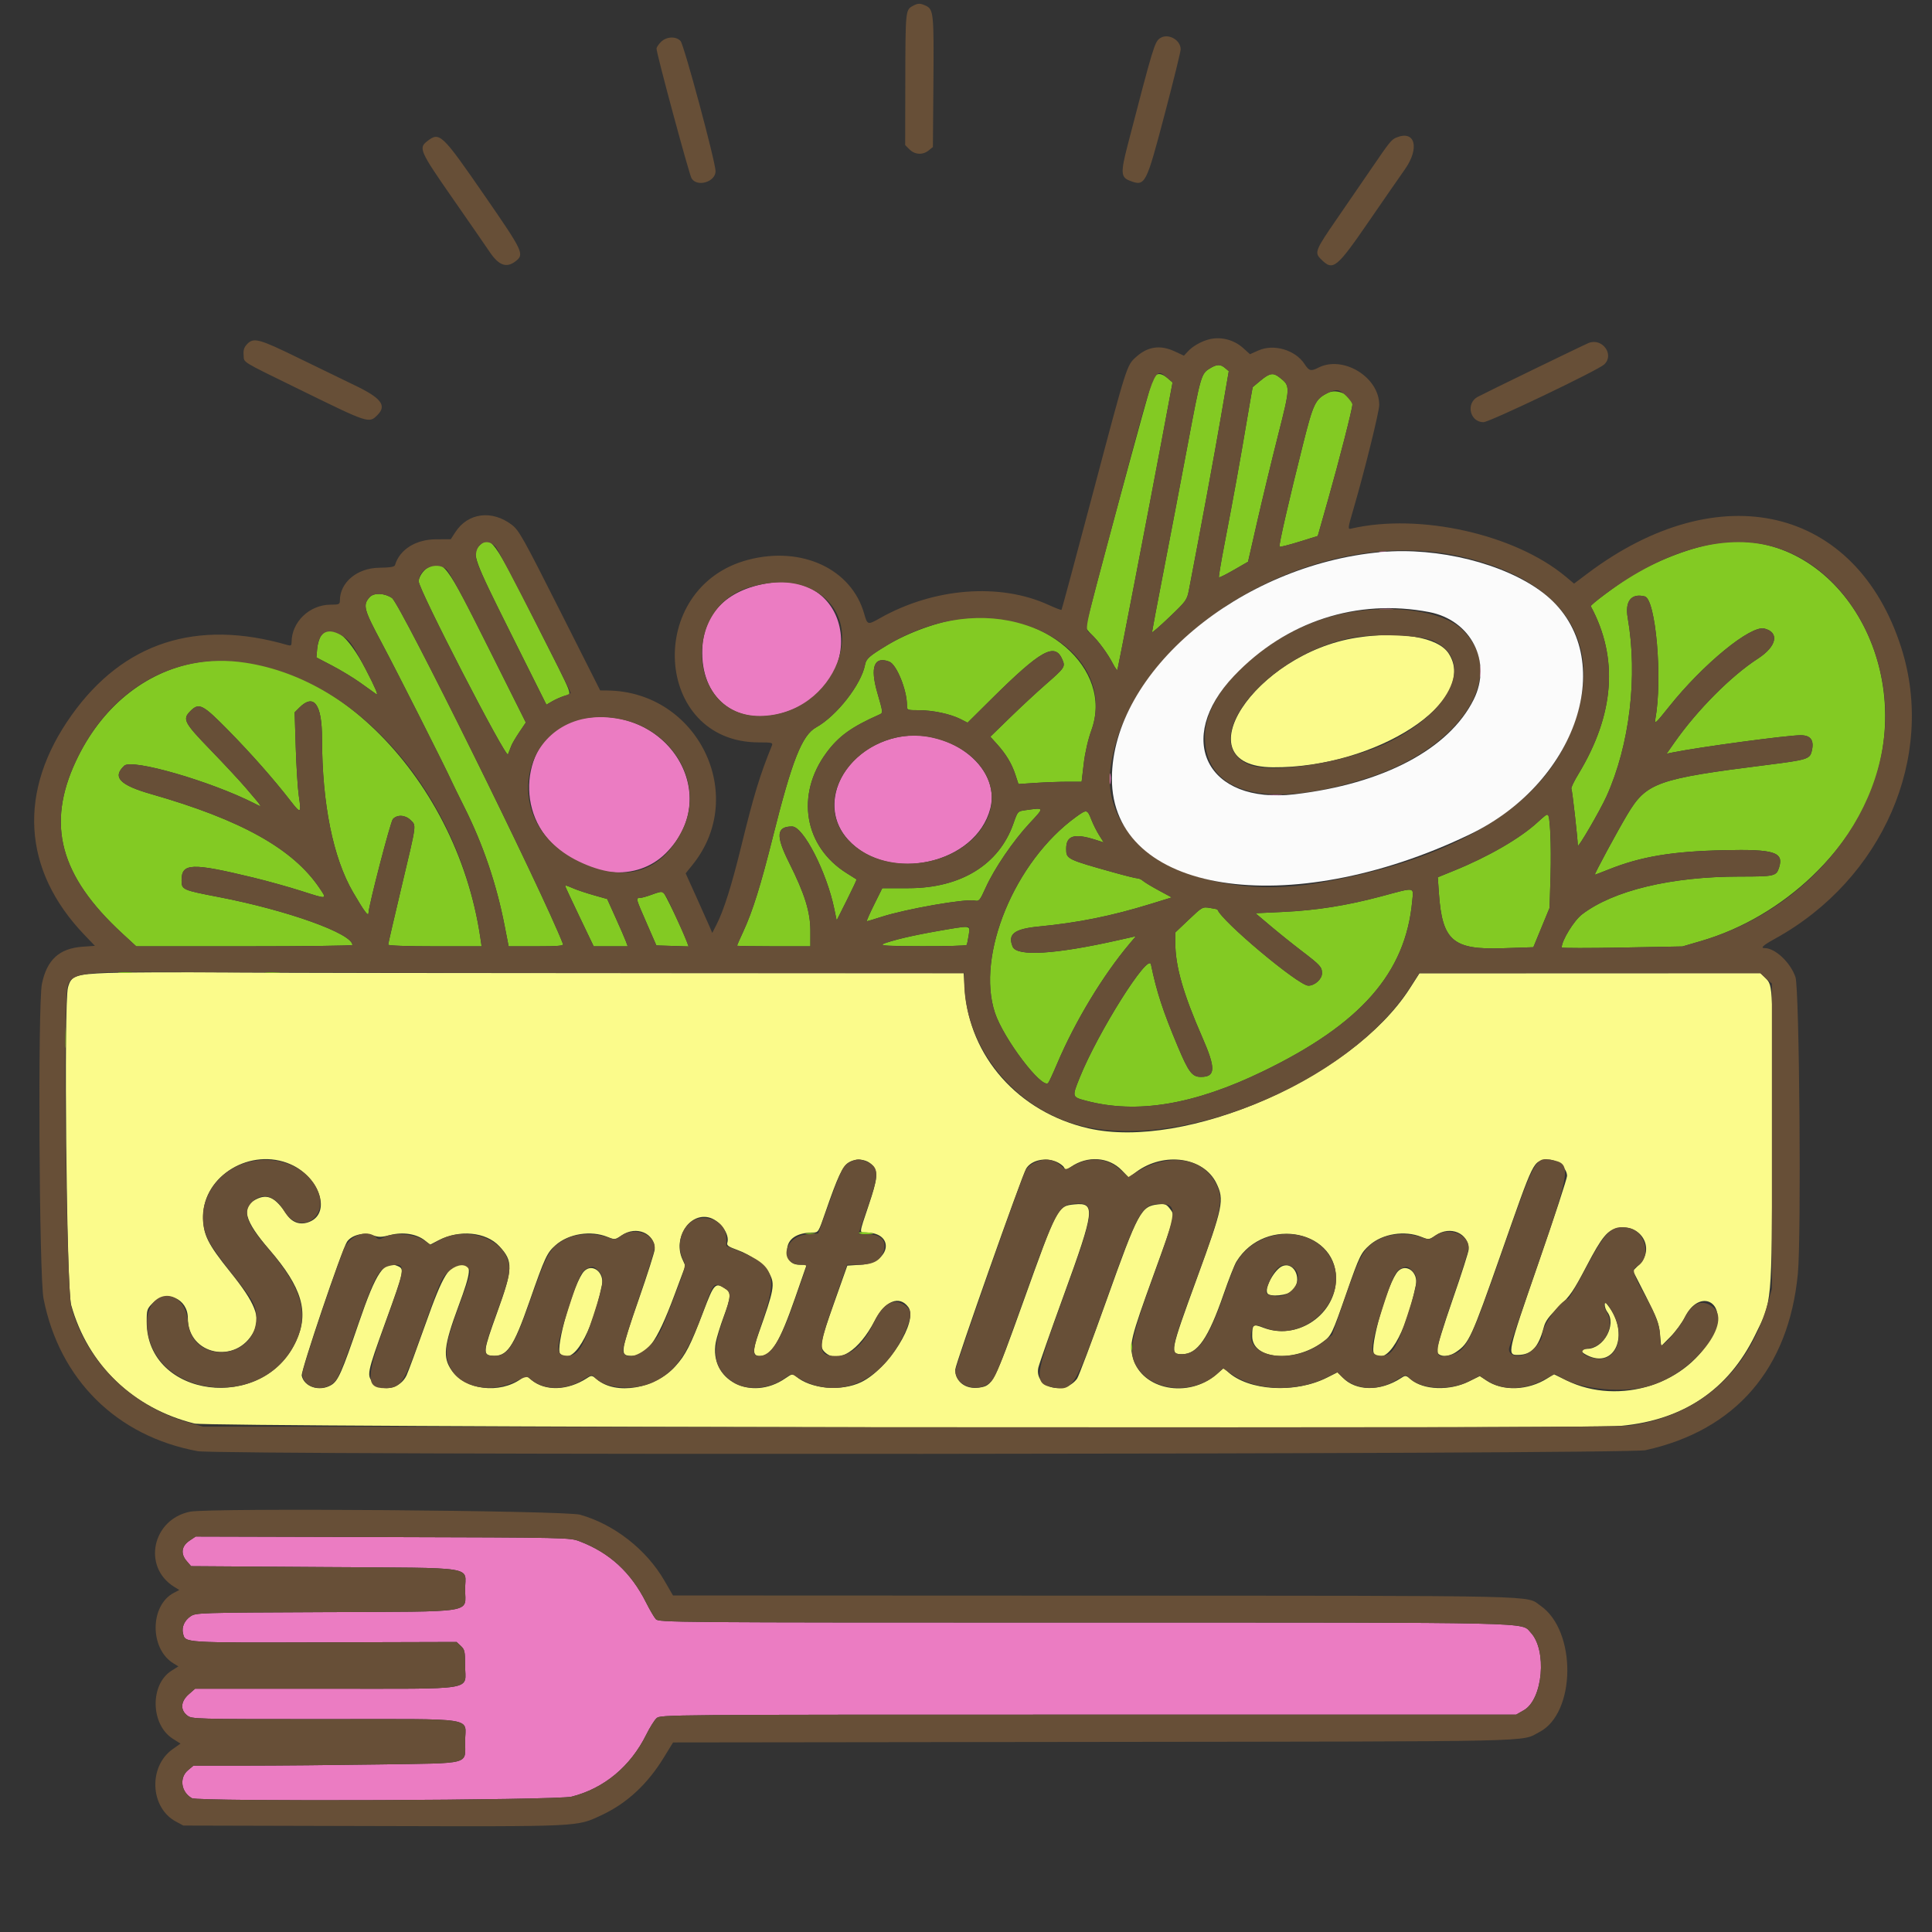 <svg id="svg" version="1.1" xmlns="http://www.w3.org/2000/svg" xmlns:xlink="http://www.w3.org/1999/xlink" width="400" height="400" viewBox="0, 0, 400,400"><rect x="0" y="0" width="400" height="400" fill="#333333" stroke="none"/><g id="svgg"><path id="path0" d="M280.911 132.018 C 259.662 135.320,244.510 158.705,263.519 158.860 C 284.883 159.034,306.396 145.064,299.894 135.239 C 297.705 131.931,289.944 130.614,280.911 132.018 M22.389 201.434 C 15.543 201.702,14.734 201.996,14.073 204.450 C 13.185 207.746,13.781 266.762,14.736 270.185 C 18.193 282.570,27.568 291.581,40.276 294.732 C 43.342 295.493,328.024 295.940,335.741 295.196 C 348.611 293.957,357.837 287.701,363.345 276.481 C 366.944 269.151,366.798 270.765,366.949 236.667 C 367.094 204.052,367.095 204.075,365.552 202.532 L 364.501 201.481 329.195 201.494 L 293.889 201.507 291.865 204.666 C 280.013 223.167,245.385 238.226,225.328 233.602 C 210.850 230.264,200.639 218.751,199.731 204.743 L 199.520 201.481 133.339 201.481 C 96.940 201.481,58.423 201.418,47.746 201.341 C 37.069 201.264,25.658 201.306,22.389 201.434 M60.185 241.069 C 66.171 243.717,68.605 251.086,64.109 252.949 C 62.225 253.729,60.499 253.172,59.334 251.407 C 57.005 247.881,55.365 247.091,52.956 248.337 C 49.852 249.942,50.620 252.763,55.788 258.747 C 62.547 266.575,64.049 271.685,61.332 277.618 C 54.482 292.580,30.370 289.492,30.370 273.653 C 30.370 271.172,30.435 270.972,31.630 269.778 C 34.453 266.955,38.889 268.864,38.889 272.902 C 38.889 280.572,48.979 282.619,52.547 275.672 C 54.035 272.777,52.853 269.789,47.671 263.343 C 42.959 257.481,42.031 255.583,42.054 251.852 C 42.105 243.343,52.009 237.453,60.185 241.069 M180.648 241.294 C 181.839 242.680,181.709 243.981,179.815 249.630 C 177.835 255.531,177.869 255.185,179.271 255.185 C 185.392 255.185,184.415 261.444,178.231 261.852 L 175.425 262.037 172.734 269.630 C 169.778 277.970,169.611 278.868,170.811 279.986 C 173.474 282.467,177.849 279.687,181.077 273.464 C 183.227 269.320,186.201 268.110,188.056 270.625 C 190.163 273.482,183.944 283.407,178.333 286.140 C 174.185 288.161,167.769 287.578,164.727 284.903 C 164.143 284.390,163.947 284.432,162.616 285.354 C 155.511 290.278,146.732 285.741,148.196 277.901 C 148.378 276.928,149.108 274.561,149.819 272.640 C 151.339 268.531,151.409 267.620,150.265 266.870 C 148.071 265.433,147.874 265.634,145.578 271.667 C 142.923 278.639,141.979 280.478,139.823 282.876 C 135.632 287.537,127.534 288.907,123.624 285.617 C 122.552 284.715,122.491 284.706,121.538 285.327 C 117.529 287.937,112.848 288.080,109.996 285.680 L 108.899 284.757 107.868 285.491 C 103.442 288.643,96.362 287.791,93.536 283.766 C 91.614 281.028,91.854 278.718,94.924 270.424 C 97.569 263.278,97.701 261.852,95.714 261.852 C 92.964 261.852,91.765 263.782,88.094 274.127 C 86.260 279.292,84.494 284.080,84.169 284.766 C 82.889 287.466,79.336 288.282,77.379 286.325 C 75.849 284.795,75.900 284.529,79.815 273.704 C 83.705 262.948,83.745 262.764,82.371 262.138 C 79.562 260.858,77.922 263.247,74.263 273.949 C 70.757 284.203,69.994 285.922,68.569 286.763 C 66.172 288.179,62.967 287.155,62.469 284.815 C 62.262 283.841,70.785 258.650,71.852 257.083 C 72.780 255.719,75.239 255.080,77.096 255.720 C 78.443 256.184,78.910 256.181,80.811 255.694 C 83.448 255.018,86.255 255.460,87.959 256.819 L 89.059 257.696 90.738 256.818 C 95.124 254.525,100.623 255.049,103.384 258.022 C 106.269 261.130,106.220 262.616,102.941 271.702 C 100.037 279.746,99.939 280.496,101.769 280.672 C 104.940 280.978,106.257 279.096,109.626 269.444 C 112.845 260.221,113.238 259.374,115.044 257.789 C 117.752 255.411,122.310 254.692,125.786 256.093 C 127.289 256.700,127.333 256.695,128.708 255.762 C 131.736 253.707,135.556 255.303,135.556 258.624 C 135.556 259.109,134.053 263.826,132.216 269.105 C 128.624 279.427,128.434 280.482,130.132 280.677 C 133.714 281.086,135.858 278.252,139.650 268.093 L 141.897 262.074 141.272 260.686 C 139.342 256.408,142.629 251.150,146.677 252.039 C 148.971 252.543,151.161 255.499,150.585 257.313 C 150.416 257.847,150.815 258.129,152.688 258.803 C 155.492 259.811,158.388 261.950,159.315 263.698 C 160.482 265.897,160.281 267.002,157.064 276.056 C 155.776 279.683,155.830 280.741,157.305 280.741 C 159.697 280.741,161.435 277.881,164.627 268.697 L 167.006 261.852 165.561 261.852 C 163.815 261.852,162.963 260.870,162.963 258.857 C 162.963 256.548,164.933 255.189,168.287 255.183 C 169.429 255.181,169.463 255.126,170.880 251.017 C 173.425 243.637,174.430 241.482,175.697 240.686 C 177.271 239.698,179.511 239.973,180.648 241.294 M218.678 240.521 C 219.363 240.807,220.088 241.333,220.287 241.690 C 220.628 242.300,220.712 242.294,221.714 241.596 C 225.121 239.221,229.547 239.510,232.239 242.283 L 233.689 243.778 235.269 242.617 C 241.016 238.390,249.220 239.564,251.846 244.988 C 253.517 248.440,253.249 249.745,247.819 264.630 C 242.225 279.962,242.146 280.370,244.753 280.370 C 247.907 280.370,250.170 277.094,253.334 267.949 C 254.388 264.901,255.578 261.873,255.979 261.220 C 261.948 251.485,277.533 254.788,276.564 265.582 C 275.926 272.683,268.268 277.449,261.597 274.898 C 259.414 274.063,259.259 274.179,259.259 276.659 C 259.259 281.457,267.896 282.208,273.757 277.920 C 275.692 276.504,275.719 276.449,278.887 267.373 C 281.450 260.031,281.780 259.354,283.565 257.786 C 286.270 255.411,290.830 254.692,294.304 256.093 C 295.807 256.700,295.852 256.695,297.226 255.762 C 300.271 253.696,304.074 255.305,304.074 258.660 C 304.074 259.125,302.571 263.826,300.734 269.105 C 298.897 274.384,297.439 279.120,297.493 279.630 C 297.635 280.948,299.726 281.104,301.459 279.925 C 304.155 278.090,304.621 277.074,310.698 259.777 C 317.799 239.564,317.337 240.508,320.331 240.106 C 322.126 239.866,324.444 241.755,324.444 243.458 C 324.444 243.974,321.773 252.116,318.508 261.550 C 312.024 280.289,311.962 280.571,314.328 280.525 C 317.104 280.471,318.531 278.930,319.615 274.815 C 319.961 273.502,320.626 272.597,322.742 270.556 C 325.112 268.269,325.789 267.275,328.477 262.145 C 331.690 256.010,332.824 254.643,335.047 254.226 C 339.751 253.344,342.714 258.471,339.410 261.776 L 338.078 263.107 340.767 268.385 C 343.070 272.905,343.489 274.025,343.688 276.184 L 343.921 278.704 345.837 276.773 C 346.891 275.712,348.244 273.870,348.844 272.681 C 351.951 266.526,357.743 269.677,354.791 275.917 C 349.777 286.516,335.299 291.196,324.288 285.778 L 321.724 284.516 320.372 285.369 C 316.321 287.927,311.097 288.095,307.681 285.777 L 306.385 284.897 304.128 286.016 C 300.141 287.992,294.752 287.813,292.143 285.617 C 291.070 284.715,291.009 284.706,290.056 285.327 C 285.788 288.106,280.709 288.052,277.976 285.199 L 276.937 284.114 274.768 285.209 C 268.154 288.547,258.494 287.977,254.187 283.994 L 253.373 283.242 251.809 284.581 C 245.971 289.578,236.489 287.748,234.603 281.260 C 233.757 278.348,234.039 277.198,238.890 263.802 C 243.353 251.480,243.311 251.654,242.163 250.194 C 241.453 249.291,241.178 249.197,239.732 249.360 C 236.229 249.755,235.654 250.829,229.074 269.259 C 226.056 277.713,223.322 284.991,222.997 285.432 C 220.358 289.020,214.163 287.306,214.964 283.209 C 215.090 282.564,217.467 275.787,220.247 268.148 C 226.666 250.508,226.854 248.933,222.488 249.353 C 218.973 249.691,218.948 249.739,211.850 269.524 C 205.766 286.482,205.544 286.910,202.658 287.298 C 199.880 287.670,197.778 286.052,197.778 283.542 C 197.778 282.485,211.627 243.257,212.474 241.915 C 213.557 240.200,216.387 239.564,218.678 240.521 M265.556 262.113 C 263.949 262.701,261.730 266.681,262.402 267.769 C 262.909 268.589,266.640 268.209,267.609 267.239 C 269.699 265.150,268.108 261.180,265.556 262.113 M120.950 263.177 C 118.881 265.246,114.859 279.155,116.000 280.296 C 118.549 282.846,122.499 276.315,124.619 266.046 C 125.157 263.440,122.648 261.479,120.950 263.177 M289.468 263.177 C 287.399 265.246,283.378 279.155,284.519 280.296 C 287.068 282.846,291.018 276.315,293.137 266.046 C 293.675 263.440,291.167 261.479,289.468 263.177 M332.246 270.185 C 332.246 270.593,332.490 271.249,332.790 271.645 C 334.753 274.240,332.001 279.254,328.611 279.258 C 327.112 279.260,327.066 279.804,328.500 280.546 C 334.424 283.609,337.539 276.155,332.830 270.185 L 332.246 269.444 332.246 270.185 " stroke="none" fill="#fbfb8b" fill-rule="evenodd"></path><path id="path1" d="M250.487 76.278 C 248.693 77.371,248.602 77.687,245.876 92.197 C 244.477 99.646,242.249 111.326,240.925 118.152 C 239.601 124.978,238.519 130.706,238.519 130.881 C 238.519 131.056,240.144 129.647,242.130 127.749 C 245.631 124.405,245.754 124.232,246.173 122.057 C 248.701 108.923,251.393 94.360,252.749 86.481 L 254.406 76.852 253.644 76.204 C 252.664 75.371,251.946 75.388,250.487 76.278 M238.752 78.241 C 238.282 78.989,224.799 128.887,224.810 129.838 C 224.813 130.055,225.329 130.721,225.957 131.320 C 227.430 132.722,229.323 135.303,230.402 137.379 C 230.870 138.281,231.298 138.864,231.353 138.676 C 231.551 137.998,238.114 103.992,240.415 91.722 L 242.765 79.185 241.732 78.296 C 240.439 77.184,239.429 77.165,238.752 78.241 M261.054 78.744 C 260.169 79.479,259.412 80.109,259.372 80.144 C 259.332 80.179,258.783 83.286,258.153 87.048 C 256.803 95.112,255.271 103.571,253.499 112.745 C 252.795 116.393,252.288 119.448,252.373 119.533 C 252.457 119.618,253.847 118.926,255.461 117.995 L 258.395 116.303 260.320 107.873 C 261.379 103.238,263.302 95.278,264.593 90.185 C 267.176 80.002,267.178 79.928,264.957 78.181 C 263.591 77.106,262.907 77.205,261.054 78.744 M274.954 81.328 C 272.322 82.627,271.925 83.440,269.793 91.907 C 266.906 103.371,264.705 112.977,264.917 113.188 C 265.018 113.289,266.839 112.831,268.964 112.170 L 272.827 110.968 274.989 103.354 C 277.227 95.476,279.999 84.635,280.000 83.759 C 280.001 81.875,276.887 80.375,274.954 81.328 M99.259 112.963 C 97.630 114.592,98.003 115.632,105.825 131.282 L 113.131 145.900 114.281 145.222 C 114.913 144.848,116.042 144.341,116.789 144.095 C 118.506 143.528,119.245 145.432,110.855 128.795 C 102.101 111.435,101.545 110.677,99.259 112.963 M354.785 112.573 C 349.455 113.550,342.465 116.304,337.593 119.347 C 334.702 121.152,329.216 125.256,329.354 125.511 C 335.136 136.215,334.268 147.937,326.779 160.283 C 325.882 161.762,325.233 163.112,325.338 163.281 C 325.522 163.579,326.667 173.742,326.667 175.076 C 326.667 175.738,331.275 167.826,332.610 164.872 C 337.419 154.233,339.108 140.010,337.000 127.908 C 336.399 124.455,337.736 122.778,340.530 123.479 C 342.819 124.053,344.244 140.591,342.720 148.884 C 342.507 150.042,342.803 149.774,345.568 146.303 C 352.567 137.518,362.449 129.419,365.297 130.134 C 368.472 130.931,367.848 133.845,363.965 136.354 C 358.427 139.933,351.399 146.994,346.694 153.706 L 345.055 156.045 346.324 155.786 C 351.703 154.688,370.024 152.222,372.804 152.222 C 374.948 152.222,375.679 153.323,375.071 155.637 C 374.676 157.142,373.987 157.348,366.022 158.349 C 343.031 161.237,340.878 162.001,336.893 168.687 C 334.770 172.249,329.991 181.111,330.194 181.111 C 330.260 181.111,331.535 180.623,333.028 180.026 C 339.750 177.336,346.174 176.261,356.941 176.023 C 367.350 175.793,369.352 176.421,368.343 179.600 C 367.772 181.399,367.413 181.481,360.186 181.481 C 346.013 181.481,334.031 184.355,327.545 189.310 C 325.871 190.589,323.333 194.725,323.333 196.174 C 323.333 196.307,328.960 196.311,335.837 196.183 L 348.342 195.950 352.226 194.813 C 369.404 189.784,384.290 175.551,388.678 159.959 C 395.976 134.030,377.631 108.383,354.785 112.573 M88.559 117.554 C 87.611 118.079,86.694 119.463,86.692 120.370 C 86.689 122.080,104.787 157.159,105.168 156.181 C 105.381 155.633,105.704 154.810,105.885 154.352 C 106.066 153.894,106.811 152.634,107.541 151.552 L 108.869 149.585 101.122 134.095 C 92.265 116.386,91.792 115.762,88.559 117.554 M76.543 123.635 C 75.066 125.267,75.291 126.119,79.058 133.158 C 82.089 138.824,92.285 159.002,93.559 161.857 C 93.785 162.363,94.970 164.778,96.193 167.222 C 100.027 174.888,102.793 183.035,104.460 191.574 L 105.309 195.926 111.028 195.926 C 115.450 195.926,116.706 195.821,116.568 195.463 C 112.539 184.998,82.857 124.947,81.149 123.805 C 79.598 122.768,77.402 122.687,76.543 123.635 M199.259 128.013 C 194.471 128.625,188.040 130.930,183.613 133.619 C 179.918 135.864,179.337 136.383,179.091 137.659 C 178.311 141.721,173.220 148.234,168.986 150.586 C 166.035 152.225,163.999 157.383,159.991 173.373 C 157.501 183.305,155.824 188.667,153.915 192.799 C 153.187 194.372,152.593 195.720,152.593 195.793 C 152.593 195.866,156.009 195.926,160.185 195.926 L 167.778 195.926 167.778 192.740 C 167.778 188.794,166.612 185.059,163.349 178.550 C 160.577 173.019,160.742 171.111,163.993 171.111 C 166.328 171.111,171.163 180.556,172.735 188.190 L 173.223 190.556 175.338 186.350 C 176.501 184.037,177.401 182.110,177.337 182.068 C 177.274 182.026,176.349 181.445,175.282 180.775 C 166.471 175.247,164.678 164.533,171.110 155.835 C 173.643 152.409,176.301 150.493,182.071 147.936 C 182.845 147.593,182.845 147.586,181.632 143.392 C 180.100 138.094,180.990 135.794,184.114 136.982 C 185.631 137.559,187.778 142.844,187.778 146.003 C 187.778 147.032,187.789 147.037,190.278 147.043 C 193.175 147.049,196.805 147.826,198.879 148.884 L 200.326 149.622 205.083 144.904 C 215.572 134.499,218.442 132.905,219.983 136.625 C 220.578 138.061,220.428 138.279,216.492 141.715 C 214.664 143.310,211.340 146.395,209.105 148.571 L 205.040 152.528 206.396 154.028 C 208.280 156.113,209.479 158.104,210.224 160.382 L 210.860 162.326 214.411 162.091 C 216.365 161.962,219.307 161.855,220.950 161.854 L 223.938 161.852 224.377 158.110 C 224.645 155.824,225.265 153.123,225.972 151.166 C 230.577 138.408,216.098 125.859,199.259 128.013 M66.434 131.688 C 66.092 132.209,65.745 133.417,65.661 134.373 L 65.508 136.111 68.773 137.816 C 70.568 138.754,73.178 140.337,74.573 141.334 C 75.967 142.332,77.459 143.398,77.888 143.704 C 78.425 144.086,77.753 142.495,75.726 138.587 C 71.910 131.227,68.429 128.643,66.434 131.688 M40.504 137.213 C 29.897 139.139,20.908 146.516,15.730 157.547 C 9.544 170.723,12.390 181.338,25.299 193.241 L 28.211 195.926 50.587 195.926 C 62.894 195.926,72.962 195.801,72.961 195.648 C 72.945 193.287,59.482 188.459,45.295 185.725 C 37.733 184.269,37.593 184.205,37.593 182.247 C 37.593 178.674,39.647 178.599,52.459 181.700 C 55.339 182.397,59.814 183.644,62.403 184.472 C 67.875 186.221,67.751 186.241,66.152 183.868 C 60.669 175.734,49.916 169.730,31.296 164.407 C 24.771 162.542,23.210 160.896,25.725 158.533 C 27.326 157.030,43.589 161.729,52.619 166.304 C 54.483 167.248,54.627 167.514,50.910 163.148 C 49.697 161.722,46.412 158.189,43.611 155.297 C 38.076 149.582,37.727 148.906,39.428 147.205 C 41.209 145.424,41.964 145.809,47.265 151.204 C 52.037 156.060,56.675 161.320,60.196 165.867 C 62.278 168.557,62.417 168.464,61.864 164.747 C 61.643 163.256,61.358 158.762,61.231 154.760 L 61.002 147.483 61.965 146.519 C 64.991 143.494,66.665 145.770,66.673 152.920 C 66.689 166.402,68.954 177.618,73.095 184.722 C 75.448 188.759,76.289 189.878,76.299 188.981 C 76.315 187.567,80.843 170.131,81.336 169.586 C 82.224 168.604,83.921 168.702,85.017 169.798 C 86.214 170.996,86.319 170.225,83.148 183.555 C 81.620 189.978,80.370 195.388,80.370 195.579 C 80.370 195.786,84.280 195.926,90.042 195.926 L 99.714 195.926 99.455 194.167 C 94.421 159.944,66.088 132.570,40.504 137.213 M212.296 167.741 C 210.708 167.962,210.700 167.972,209.823 170.487 C 206.856 179.004,198.935 183.889,188.093 183.889 L 182.668 183.889 180.966 187.315 C 180.030 189.199,179.354 190.741,179.464 190.741 C 179.574 190.741,180.948 190.327,182.517 189.821 C 187.616 188.179,199.804 186.046,201.779 186.451 C 202.720 186.644,202.853 186.490,204.071 183.791 C 205.861 179.824,209.758 174.100,213.145 170.463 C 216.286 167.090,216.314 167.180,212.296 167.741 M222.778 169.137 C 210.096 178.309,202.036 197.785,205.995 209.691 C 207.786 215.079,215.759 225.583,217.018 224.215 C 217.183 224.036,218.021 222.228,218.880 220.198 C 222.558 211.506,228.367 201.891,233.899 195.343 L 235.173 193.835 231.456 194.670 C 218.450 197.594,210.521 198.077,209.660 195.999 C 208.585 193.403,209.984 192.319,215.039 191.829 C 223.297 191.028,230.111 189.653,238.243 187.146 L 242.596 185.804 239.909 184.350 C 238.431 183.551,236.959 182.662,236.638 182.374 C 236.316 182.087,235.803 181.852,235.498 181.852 C 235.193 181.852,233.123 181.344,230.898 180.722 C 220.834 177.913,220.741 177.867,220.741 175.714 C 220.741 172.998,222.426 172.475,226.751 173.848 L 228.502 174.404 227.576 172.936 C 227.066 172.129,226.342 170.687,225.967 169.732 C 225.105 167.538,225.012 167.521,222.778 169.137 M318.344 170.242 C 314.749 173.548,308.213 177.340,301.154 180.213 L 297.679 181.628 297.917 185.018 C 298.601 194.750,300.830 196.670,311.047 196.327 L 317.465 196.111 319.144 192.037 L 320.823 187.963 321.018 181.472 C 321.209 175.089,320.910 168.504,320.430 168.533 C 320.295 168.541,319.356 169.310,318.344 170.242 M117.037 183.491 C 117.037 183.578,118.359 186.411,119.976 189.787 L 122.915 195.926 126.438 195.926 L 129.961 195.926 129.589 194.907 C 129.383 194.347,128.428 192.143,127.465 190.009 L 125.715 186.130 122.950 185.347 C 121.429 184.916,119.540 184.287,118.751 183.949 C 117.223 183.293,117.037 183.243,117.037 183.491 M285.926 185.591 C 278.848 187.485,272.566 188.480,265.614 188.807 L 259.932 189.074 263.022 191.684 C 264.721 193.120,267.611 195.440,269.444 196.840 C 273.389 199.854,273.704 200.199,273.704 201.525 C 273.704 202.716,272.200 204.074,270.881 204.074 C 268.843 204.074,252.787 190.608,252.053 188.283 C 252.044 188.255,251.342 188.118,250.493 187.978 C 248.968 187.726,248.915 187.755,246.141 190.390 L 243.333 193.057 243.333 195.191 C 243.333 200.026,244.967 205.743,248.932 214.786 C 251.753 221.223,251.688 222.963,248.623 222.963 C 246.824 222.963,246.087 221.991,243.851 216.667 C 240.754 209.291,239.482 205.401,238.294 199.679 C 237.764 197.125,227.299 213.749,223.531 223.130 C 221.926 227.127,221.924 227.120,224.871 227.901 C 235.383 230.689,247.193 228.724,261.481 221.809 C 281.766 211.992,291.012 201.450,292.383 186.574 C 292.660 183.564,293.197 183.645,285.926 185.591 M135.000 185.204 C 133.981 185.584,132.856 185.902,132.500 185.911 C 131.609 185.932,131.602 185.907,133.873 191.111 L 135.893 195.741 139.228 195.847 L 142.564 195.953 142.180 194.921 C 141.187 192.248,137.551 184.679,137.222 184.601 C 137.019 184.552,136.019 184.824,135.000 185.204 M193.899 192.806 C 188.955 193.664,184.587 194.708,182.593 195.508 C 181.934 195.772,184.309 195.886,190.811 195.902 C 195.841 195.915,200.033 195.801,200.127 195.648 C 200.221 195.495,200.417 194.579,200.562 193.611 C 200.880 191.483,201.259 191.529,193.899 192.806 M24.722 201.379 C 25.384 201.461,26.468 201.461,27.130 201.379 C 27.792 201.297,27.250 201.230,25.926 201.230 C 24.602 201.230,24.060 201.297,24.722 201.379 M55.084 201.378 C 55.742 201.460,56.908 201.462,57.677 201.381 C 58.445 201.301,57.907 201.234,56.481 201.233 C 55.056 201.231,54.427 201.297,55.084 201.378 M13.467 214.815 C 13.467 216.750,13.529 217.542,13.606 216.574 C 13.682 215.606,13.682 214.023,13.606 213.056 C 13.529 212.088,13.467 212.880,13.467 214.815 M177.778 255.268 C 177.778 255.426,178.444 255.556,179.259 255.556 C 180.074 255.556,180.741 255.490,180.741 255.409 C 180.741 255.329,180.074 255.199,179.259 255.122 C 178.444 255.044,177.778 255.110,177.778 255.268 M166.944 255.447 C 167.403 255.535,168.153 255.535,168.611 255.447 C 169.069 255.358,168.694 255.286,167.778 255.286 C 166.861 255.286,166.486 255.358,166.944 255.447 M234.160 278.889 C 234.160 279.602,234.236 279.894,234.329 279.537 C 234.423 279.181,234.423 278.597,234.329 278.241 C 234.236 277.884,234.160 278.176,234.160 278.889 " stroke="none" fill="#83ca23" fill-rule="evenodd"></path><path id="path2" d="M285.648 114.329 C 286.005 114.423,286.588 114.423,286.944 114.329 C 287.301 114.236,287.009 114.160,286.296 114.160 C 285.583 114.160,285.292 114.236,285.648 114.329 M159.074 120.729 C 150.236 122.118,145.352 127.276,145.385 135.185 C 145.426 145.093,152.963 150.514,162.487 147.485 C 179.971 141.923,176.910 117.926,159.074 120.729 M285.833 126.194 C 286.495 126.276,287.579 126.276,288.241 126.194 C 288.903 126.112,288.361 126.044,287.037 126.044 C 285.713 126.044,285.171 126.112,285.833 126.194 M306.402 139.074 C 306.405 140.093,306.477 140.465,306.562 139.902 C 306.647 139.339,306.645 138.506,306.557 138.050 C 306.469 137.595,306.399 138.056,306.402 139.074 M119.661 148.962 C 109.090 151.320,105.963 166.432,114.348 174.643 C 121.631 181.775,131.859 182.645,137.862 176.642 C 150.216 164.288,137.521 144.980,119.661 148.962 M185.314 152.748 C 174.308 155.418,169.101 166.756,175.609 173.877 C 183.903 182.952,202.079 178.924,205.043 167.355 C 207.293 158.569,195.948 150.169,185.314 152.748 M229.736 161.296 C 229.738 162.315,229.810 162.688,229.895 162.125 C 229.981 161.562,229.978 160.728,229.890 160.273 C 229.802 159.817,229.733 160.278,229.736 161.296 M316.458 164.537 L 315.370 165.741 316.574 164.653 C 317.236 164.055,317.778 163.513,317.778 163.449 C 317.778 163.163,317.472 163.415,316.458 164.537 M262.870 164.712 C 263.532 164.795,264.616 164.795,265.278 164.712 C 265.940 164.630,265.398 164.563,264.074 164.563 C 262.750 164.563,262.208 164.630,262.870 164.712 M39.238 318.982 C 37.571 320.102,37.351 321.684,38.651 323.197 L 39.565 324.259 67.151 324.444 C 99.427 324.661,96.296 324.164,96.296 329.074 C 96.296 334.088,99.106 333.636,67.047 333.775 C 41.152 333.886,40.551 333.905,39.459 334.641 C 38.185 335.500,37.569 336.898,37.896 338.189 C 38.396 340.158,37.625 340.110,67.159 340.028 L 94.531 339.952 95.414 340.782 C 96.213 341.533,96.296 341.916,96.296 344.852 C 96.296 350.129,99.319 349.630,67.370 349.630 L 40.396 349.630 39.087 350.779 C 37.408 352.253,37.276 353.996,38.754 355.158 C 39.721 355.919,39.969 355.926,67.272 355.926 C 99.542 355.926,96.296 355.408,96.296 360.556 C 96.296 365.444,97.892 365.018,78.487 365.309 C 69.440 365.444,57.091 365.555,51.047 365.555 L 40.057 365.556 38.917 366.514 C 37.062 368.076,37.485 371.048,39.741 372.297 C 41.072 373.034,115.332 372.734,118.333 371.980 C 125.035 370.295,130.539 365.726,133.792 359.148 C 134.519 357.679,135.480 356.144,135.929 355.738 C 136.739 355.005,137.371 355.000,225.317 355.000 L 313.889 355.000 315.501 354.077 C 319.443 351.820,320.338 341.634,316.913 338.002 C 314.856 335.821,319.718 335.930,224.594 335.928 C 138.374 335.926,136.397 335.910,135.773 335.221 C 135.422 334.833,134.514 333.279,133.754 331.767 C 130.634 325.556,126.225 321.495,120.032 319.128 C 117.974 318.340,117.765 318.336,79.238 318.231 L 40.514 318.125 39.238 318.982 " stroke="none" fill="#eb7cc2" fill-rule="evenodd"></path><path id="path3" d="M188.908 1.269 C 187.490 2.054,187.461 2.359,187.433 16.591 L 187.407 30.034 188.316 30.943 C 189.420 32.046,191.056 32.130,192.274 31.144 L 193.148 30.436 193.254 16.994 C 193.367 2.696,193.287 1.917,191.624 1.159 C 190.462 0.629,190.032 0.647,188.908 1.269 M240.122 7.944 C 239.046 8.714,238.731 9.759,233.499 29.930 C 231.989 35.751,232.042 36.705,233.908 37.415 C 237.106 38.631,237.259 38.341,241.097 23.789 C 242.938 16.808,244.444 10.701,244.444 10.219 C 244.444 8.200,241.748 6.781,240.122 7.944 M136.835 8.687 C 136.335 9.187,135.926 9.808,135.926 10.066 C 135.926 11.120,142.695 36.174,143.188 36.944 C 144.375 38.801,148.149 37.658,148.148 35.442 C 148.147 33.534,141.632 9.299,140.904 8.494 C 139.966 7.458,137.970 7.552,136.835 8.687 M289.074 28.490 C 288.082 28.907,287.666 29.425,283.991 34.815 C 282.255 37.361,279.058 42.018,276.888 45.163 C 272.308 51.800,272.113 52.282,273.459 53.628 C 276.025 56.193,276.624 55.708,283.798 45.266 C 286.496 41.339,289.662 36.770,290.833 35.113 C 293.999 30.635,292.993 26.844,289.074 28.490 M88.383 29.286 C 86.642 30.656,86.971 31.381,93.741 41.111 C 97.214 46.102,100.645 51.065,101.366 52.139 C 103.285 54.998,104.881 55.559,106.802 54.047 C 108.591 52.640,108.299 52.029,100.364 40.545 C 91.393 27.559,91.022 27.211,88.383 29.286 M249.998 70.346 C 248.451 70.817,246.900 71.730,245.985 72.710 L 245.118 73.638 243.207 72.749 C 240.216 71.356,237.624 71.730,235.221 73.901 C 233.264 75.669,233.366 75.346,226.294 102.037 C 222.785 115.278,219.853 126.178,219.777 126.261 C 219.701 126.343,218.512 125.891,217.134 125.257 C 207.052 120.612,193.327 121.686,182.171 127.992 C 179.637 129.424,179.585 129.409,178.910 127.037 C 176.279 117.787,166.018 113.009,154.956 115.883 C 133.394 121.484,135.229 153.704,157.110 153.704 C 159.791 153.704,160.054 153.767,159.816 154.352 C 157.286 160.576,156.066 164.598,153.372 175.589 C 151.449 183.432,149.819 188.562,148.321 191.481 L 147.465 193.148 146.913 191.848 C 146.609 191.133,145.370 188.359,144.159 185.683 L 141.958 180.818 143.405 179.020 C 154.983 164.639,144.459 143.155,125.741 142.960 L 124.259 142.945 115.926 126.425 C 108.327 111.360,107.451 109.796,105.991 108.676 C 101.875 105.517,96.883 106.155,94.279 110.172 L 93.322 111.647 90.272 111.657 C 86.086 111.670,82.725 113.783,81.785 116.991 C 81.674 117.368,80.808 117.513,78.471 117.547 C 73.924 117.613,70.370 120.589,70.370 124.332 C 70.370 125.113,70.207 125.186,68.426 125.193 C 64.066 125.212,60.370 128.773,60.370 132.957 C 60.370 133.645,60.226 133.748,59.537 133.549 C 40.678 128.093,25.553 133.004,14.821 148.068 C 3.630 163.776,4.585 180.099,17.481 193.561 L 19.650 195.825 17.092 196.008 C 12.281 196.352,9.719 198.690,8.681 203.683 C 7.808 207.884,8.100 264.219,9.019 268.889 C 12.316 285.639,24.171 297.365,40.926 300.449 C 45.685 301.325,336.658 301.132,340.665 300.250 C 359.340 296.141,370.336 283.408,372.229 263.700 C 372.962 256.071,372.548 204.732,371.734 202.310 C 370.723 199.299,367.542 196.296,365.363 196.296 C 364.393 196.296,365.049 195.698,367.501 194.348 C 389.828 182.050,400.841 156.664,393.638 134.101 C 384.296 104.838,356.024 98.154,328.668 118.742 L 325.894 120.830 324.151 119.374 C 313.641 110.594,293.914 106.178,279.770 109.439 C 279.005 109.615,279.018 109.504,280.252 105.273 C 282.521 97.493,285.556 85.234,285.556 83.845 C 285.556 78.055,278.040 73.486,272.894 76.147 C 271.423 76.908,271.016 76.797,270.104 75.388 C 268.212 72.467,263.754 71.140,260.569 72.548 L 258.794 73.334 257.386 72.062 C 255.376 70.246,252.513 69.581,249.998 70.346 M51.151 71.254 C 50.528 71.917,50.350 72.489,50.438 73.544 C 50.573 75.154,49.581 74.547,62.037 80.651 C 76.429 87.705,76.384 87.690,78.158 85.917 C 80.131 83.943,78.915 82.381,73.333 79.719 C 71.194 78.698,66.000 76.177,61.790 74.117 C 53.636 70.126,52.498 69.819,51.151 71.254 M328.909 71.010 C 327.984 71.375,307.287 81.425,305.926 82.171 C 303.436 83.534,304.333 87.407,307.138 87.407 C 308.376 87.407,330.826 76.677,332.130 75.462 C 334.308 73.433,331.747 69.892,328.909 71.010 M253.644 76.204 L 254.406 76.852 252.749 86.481 C 251.393 94.360,248.701 108.923,246.173 122.057 C 245.754 124.232,245.631 124.405,242.130 127.749 C 240.144 129.647,238.519 131.056,238.519 130.881 C 238.519 130.706,239.601 124.978,240.925 118.152 C 242.249 111.326,244.477 99.646,245.876 92.197 C 248.602 77.687,248.693 77.371,250.487 76.278 C 251.946 75.388,252.664 75.371,253.644 76.204 M241.732 78.296 L 242.765 79.185 240.415 91.722 C 238.114 103.992,231.551 137.998,231.353 138.676 C 231.298 138.864,230.870 138.281,230.402 137.379 C 229.323 135.303,227.430 132.722,225.957 131.320 C 224.490 129.922,223.857 133.002,231.517 104.259 C 239.274 75.150,238.971 75.921,241.732 78.296 M264.957 78.181 C 267.178 79.928,267.176 80.002,264.593 90.185 C 263.302 95.278,261.379 103.238,260.320 107.873 L 258.395 116.303 255.461 117.995 C 253.847 118.926,252.457 119.618,252.373 119.533 C 252.288 119.448,252.795 116.393,253.499 112.745 C 255.271 103.571,256.803 95.112,258.153 87.048 C 258.783 83.286,259.332 80.179,259.372 80.144 C 262.780 77.171,263.398 76.954,264.957 78.181 M278.741 82.000 C 279.433 82.693,280.000 83.484,280.000 83.759 C 279.999 84.635,277.227 95.476,274.989 103.354 L 272.827 110.968 268.964 112.170 C 266.839 112.831,265.018 113.289,264.917 113.188 C 264.705 112.977,266.906 103.371,269.793 91.907 C 271.925 83.440,272.322 82.627,274.954 81.328 C 276.665 80.484,277.346 80.605,278.741 82.000 M102.674 113.278 C 103.424 114.168,118.148 142.881,118.148 143.452 C 118.148 143.559,117.537 143.848,116.789 144.095 C 116.042 144.341,114.913 144.848,114.281 145.222 L 113.131 145.900 105.825 131.282 C 99.987 119.602,98.519 116.367,98.519 115.184 C 98.519 112.383,100.974 111.257,102.674 113.278 M366.852 113.123 C 378.670 116.252,387.939 128.131,389.973 142.753 C 393.054 164.901,376.523 187.701,352.226 194.813 L 348.342 195.950 335.837 196.183 C 328.960 196.311,323.333 196.307,323.333 196.174 C 323.333 194.725,325.871 190.589,327.545 189.310 C 334.031 184.355,346.013 181.481,360.186 181.481 C 367.413 181.481,367.772 181.399,368.343 179.600 C 369.352 176.421,367.350 175.793,356.941 176.023 C 346.174 176.261,339.750 177.336,333.028 180.026 C 331.535 180.623,330.260 181.111,330.194 181.111 C 329.991 181.111,334.770 172.249,336.893 168.687 C 340.878 162.001,343.031 161.237,366.022 158.349 C 373.987 157.348,374.676 157.142,375.071 155.637 C 375.679 153.323,374.948 152.222,372.804 152.222 C 370.024 152.222,351.703 154.688,346.324 155.786 L 345.055 156.045 346.694 153.706 C 351.399 146.994,358.427 139.933,363.965 136.354 C 367.848 133.845,368.472 130.931,365.297 130.134 C 362.449 129.419,352.567 137.518,345.568 146.303 C 342.803 149.774,342.507 150.042,342.720 148.884 C 344.244 140.591,342.819 124.053,340.530 123.479 C 337.736 122.778,336.399 124.455,337.000 127.908 C 339.108 140.010,337.419 154.233,332.610 164.872 C 331.275 167.826,326.667 175.738,326.667 175.076 C 326.667 173.742,325.522 163.579,325.338 163.281 C 325.233 163.112,325.882 161.762,326.779 160.283 C 334.268 147.937,335.136 136.215,329.354 125.511 C 329.285 125.385,330.695 124.207,332.485 122.892 C 344.756 113.887,356.804 110.462,366.852 113.123 M302.109 115.142 C 325.392 120.284,333.571 135.051,323.877 154.444 C 316.869 168.465,298.880 178.460,272.778 182.836 C 248.063 186.979,227.477 175.348,229.961 158.645 C 234.064 131.063,271.631 108.411,302.109 115.142 M92.378 117.821 C 93.050 118.349,95.903 123.659,101.122 134.095 L 108.869 149.585 107.541 151.552 C 106.811 152.634,106.066 153.894,105.885 154.352 C 105.704 154.810,105.381 155.633,105.168 156.181 C 104.787 157.159,86.689 122.080,86.692 120.370 C 86.697 117.759,90.265 116.159,92.378 117.821 M167.504 121.754 C 180.942 127.695,173.065 148.152,157.311 148.231 C 142.395 148.306,140.898 125.475,155.556 121.475 C 160.282 120.185,164.159 120.276,167.504 121.754 M81.149 123.805 C 82.857 124.947,112.539 184.998,116.568 195.463 C 116.706 195.821,115.450 195.926,111.028 195.926 L 105.309 195.926 104.460 191.574 C 102.793 183.035,100.027 174.888,96.193 167.222 C 94.970 164.778,93.785 162.363,93.559 161.857 C 92.285 159.002,82.089 138.824,79.058 133.158 C 75.291 126.119,75.066 125.267,76.543 123.635 C 77.402 122.687,79.598 122.768,81.149 123.805 M279.055 126.838 C 263.923 129.586,249.411 142.201,249.459 152.565 C 249.514 164.550,262.663 167.766,283.587 160.912 C 302.924 154.578,312.358 139.356,302.603 130.231 C 298.658 126.541,288.637 125.097,279.055 126.838 M210.499 128.874 C 222.812 132.024,229.437 141.568,225.972 151.166 C 225.265 153.123,224.645 155.824,224.377 158.110 L 223.938 161.852 220.950 161.854 C 219.307 161.855,216.365 161.962,214.411 162.091 L 210.860 162.326 210.224 160.382 C 209.479 158.104,208.280 156.113,206.396 154.028 L 205.040 152.528 209.105 148.571 C 211.340 146.395,214.664 143.310,216.492 141.715 C 220.428 138.279,220.578 138.061,219.983 136.625 C 218.442 132.905,215.572 134.499,205.083 144.904 L 200.326 149.622 198.879 148.884 C 196.805 147.826,193.175 147.049,190.278 147.043 C 187.789 147.037,187.778 147.032,187.778 146.003 C 187.778 142.844,185.631 137.559,184.114 136.982 C 180.990 135.794,180.100 138.094,181.632 143.392 C 182.845 147.586,182.845 147.593,182.071 147.936 C 176.301 150.493,173.643 152.409,171.110 155.835 C 164.678 164.533,166.471 175.247,175.282 180.775 C 176.349 181.445,177.274 182.026,177.337 182.068 C 177.401 182.110,176.501 184.037,175.338 186.350 L 173.223 190.556 172.735 188.190 C 171.163 180.556,166.328 171.111,163.993 171.111 C 160.742 171.111,160.577 173.019,163.349 178.550 C 166.612 185.059,167.778 188.794,167.778 192.740 L 167.778 195.926 160.185 195.926 C 156.009 195.926,152.593 195.866,152.593 195.793 C 152.593 195.720,153.187 194.372,153.915 192.799 C 155.824 188.667,157.501 183.305,159.991 173.373 C 163.999 157.383,166.035 152.225,168.986 150.586 C 173.220 148.234,178.311 141.721,179.091 137.659 C 179.337 136.383,179.918 135.864,183.613 133.619 C 192.183 128.413,201.953 126.689,210.499 128.874 M71.144 131.828 C 72.580 132.779,73.152 133.623,75.726 138.587 C 77.753 142.495,78.425 144.086,77.888 143.704 C 77.459 143.398,75.967 142.332,74.573 141.334 C 73.178 140.337,70.568 138.754,68.773 137.816 L 65.508 136.111 65.661 134.373 C 65.985 130.672,67.992 129.740,71.144 131.828 M296.741 132.680 C 305.249 136.575,300.770 147.022,287.809 153.511 C 279.170 157.836,263.327 160.395,258.475 158.249 C 247.589 153.433,262.394 135.368,279.961 132.033 C 284.724 131.129,294.147 131.492,296.741 132.680 M50.772 137.206 C 74.644 140.805,95.132 164.777,99.455 194.167 L 99.714 195.926 90.042 195.926 C 84.280 195.926,80.370 195.786,80.370 195.579 C 80.370 195.388,81.620 189.978,83.148 183.555 C 86.319 170.225,86.214 170.996,85.017 169.798 C 83.921 168.702,82.224 168.604,81.336 169.586 C 80.843 170.131,76.315 187.567,76.299 188.981 C 76.289 189.878,75.448 188.759,73.095 184.722 C 68.954 177.618,66.689 166.402,66.673 152.920 C 66.665 145.770,64.991 143.494,61.965 146.519 L 61.002 147.483 61.231 154.760 C 61.358 158.762,61.643 163.256,61.864 164.747 C 62.417 168.464,62.278 168.557,60.196 165.867 C 56.675 161.320,52.037 156.060,47.265 151.204 C 41.964 145.809,41.209 145.424,39.428 147.205 C 37.727 148.906,38.076 149.582,43.611 155.297 C 46.412 158.189,49.697 161.722,50.910 163.148 C 54.627 167.514,54.483 167.248,52.619 166.304 C 43.589 161.729,27.326 157.030,25.725 158.533 C 23.210 160.896,24.771 162.542,31.296 164.407 C 49.916 169.730,60.669 175.734,66.152 183.868 C 67.751 186.241,67.875 186.221,62.403 184.472 C 59.814 183.644,55.339 182.397,52.459 181.700 C 39.647 178.599,37.593 178.674,37.593 182.247 C 37.593 184.205,37.733 184.269,45.295 185.725 C 59.482 188.459,72.945 193.287,72.961 195.648 C 72.962 195.801,62.894 195.926,50.587 195.926 L 28.211 195.926 25.299 193.241 C 12.390 181.338,9.544 170.723,15.730 157.547 C 22.716 142.665,35.965 134.974,50.772 137.206 M128.593 148.925 C 139.524 151.188,145.819 162.334,141.397 171.596 C 137.090 180.615,129.459 183.001,119.815 178.342 C 101.540 169.516,108.901 144.848,128.593 148.925 M193.245 152.780 C 203.345 155.161,208.205 163.740,203.574 171.010 C 197.847 180.001,182.632 181.561,175.609 173.877 C 166.869 164.314,179.266 149.484,193.245 152.780 M213.145 170.463 C 209.758 174.100,205.861 179.824,204.071 183.791 C 202.853 186.490,202.720 186.644,201.779 186.451 C 199.804 186.046,187.616 188.179,182.517 189.821 C 180.948 190.327,179.574 190.741,179.464 190.741 C 179.354 190.741,180.030 189.199,180.966 187.315 L 182.668 183.889 188.093 183.889 C 198.935 183.889,206.856 179.004,209.823 170.487 C 210.700 167.972,210.708 167.962,212.296 167.741 C 216.314 167.180,216.286 167.090,213.145 170.463 M225.967 169.732 C 226.342 170.687,227.066 172.129,227.576 172.936 L 228.502 174.404 226.751 173.848 C 222.426 172.475,220.741 172.998,220.741 175.714 C 220.741 177.867,220.834 177.913,230.898 180.722 C 233.123 181.344,235.193 181.852,235.498 181.852 C 235.803 181.852,236.316 182.087,236.638 182.374 C 236.959 182.662,238.431 183.551,239.909 184.350 L 242.596 185.804 238.243 187.146 C 230.111 189.653,223.297 191.028,215.039 191.829 C 209.984 192.319,208.585 193.403,209.660 195.999 C 210.521 198.077,218.450 197.594,231.456 194.670 L 235.173 193.835 233.899 195.343 C 228.367 201.891,222.558 211.506,218.880 220.198 C 218.021 222.228,217.183 224.036,217.018 224.215 C 215.759 225.583,207.786 215.079,205.995 209.691 C 202.036 197.785,210.096 178.309,222.778 169.137 C 225.012 167.521,225.105 167.538,225.967 169.732 M320.943 171.750 C 321.091 173.527,321.125 177.902,321.018 181.472 L 320.823 187.963 319.144 192.037 L 317.465 196.111 311.047 196.327 C 300.830 196.670,298.601 194.750,297.917 185.018 L 297.679 181.628 301.154 180.213 C 308.213 177.340,314.749 173.548,318.344 170.242 C 320.727 168.050,320.631 167.994,320.943 171.750 M118.751 183.949 C 119.540 184.287,121.429 184.916,122.950 185.347 L 125.715 186.130 127.465 190.009 C 128.428 192.143,129.383 194.347,129.589 194.907 L 129.961 195.926 126.438 195.926 L 122.915 195.926 119.976 189.787 C 118.359 186.411,117.037 183.578,117.037 183.491 C 117.037 183.243,117.223 183.293,118.751 183.949 M292.383 186.574 C 291.012 201.450,281.766 211.992,261.481 221.809 C 247.193 228.724,235.383 230.689,224.871 227.901 C 221.924 227.120,221.926 227.127,223.531 223.130 C 227.299 213.749,237.764 197.125,238.294 199.679 C 239.482 205.401,240.754 209.291,243.851 216.667 C 246.087 221.991,246.824 222.963,248.623 222.963 C 251.688 222.963,251.753 221.223,248.932 214.786 C 244.967 205.743,243.333 200.026,243.333 195.191 L 243.333 193.057 246.141 190.390 C 248.915 187.755,248.968 187.726,250.493 187.978 C 251.342 188.118,252.044 188.255,252.053 188.283 C 252.787 190.608,268.843 204.074,270.881 204.074 C 272.200 204.074,273.704 202.716,273.704 201.525 C 273.704 200.199,273.389 199.854,269.444 196.840 C 267.611 195.440,264.721 193.120,263.022 191.684 L 259.932 189.074 265.614 188.807 C 272.566 188.480,278.848 187.485,285.926 185.591 C 293.197 183.645,292.660 183.564,292.383 186.574 M139.695 189.289 C 140.851 191.819,141.969 194.353,142.180 194.921 L 142.564 195.953 139.228 195.847 L 135.893 195.741 133.873 191.111 C 131.602 185.907,131.609 185.932,132.500 185.911 C 132.856 185.902,133.981 185.584,135.000 185.204 C 137.509 184.267,137.328 184.110,139.695 189.289 M200.562 193.611 C 200.417 194.579,200.221 195.495,200.127 195.648 C 200.033 195.801,195.841 195.915,190.811 195.902 C 181.173 195.878,181.010 195.826,186.121 194.420 C 188.766 193.692,198.353 191.931,199.949 191.880 C 200.786 191.853,200.813 191.930,200.562 193.611 M135.278 201.443 L 199.630 201.481 199.630 203.100 C 199.630 215.947,209.059 228.430,221.852 232.517 C 242.878 239.234,279.147 224.602,292.127 204.167 L 293.833 201.481 329.133 201.481 L 364.433 201.481 365.642 202.562 L 366.852 203.643 366.852 235.247 L 366.852 266.852 365.957 270.000 C 361.913 284.227,351.666 293.207,337.222 295.182 C 335.108 295.472,292.422 295.556,188.148 295.479 L 42.037 295.370 39.074 294.531 C 27.210 291.168,17.887 281.976,14.753 270.556 C 13.911 267.485,13.115 219.967,13.710 208.247 C 14.098 200.597,11.703 201.139,44.444 201.286 C 59.009 201.351,99.884 201.422,135.278 201.443 M52.322 240.390 C 44.273 241.979,39.757 250.042,43.139 256.785 C 43.733 257.970,45.786 260.887,47.700 263.266 C 52.366 269.066,53.069 270.310,53.069 272.776 C 53.069 281.734,39.730 282.623,38.914 273.720 C 38.200 265.931,29.934 266.795,30.457 274.604 C 31.406 288.776,52.941 292.101,60.478 279.239 C 64.326 272.674,62.902 267.003,55.167 258.088 C 50.972 253.253,50.200 250.855,52.194 248.860 C 54.268 246.786,56.932 247.498,58.759 250.617 C 61.851 255.893,68.179 252.247,65.797 246.562 C 63.852 241.921,58.044 239.261,52.322 240.390 M176.111 240.526 C 174.598 241.203,174.267 241.840,171.664 249.074 L 169.399 255.370 167.073 255.557 C 162.264 255.944,161.116 261.852,165.850 261.852 C 166.709 261.852,167.060 262.001,166.942 262.315 C 166.847 262.569,165.723 265.778,164.445 269.444 C 161.563 277.710,159.609 280.741,157.161 280.741 C 155.635 280.741,155.739 279.705,157.902 273.355 C 161.053 264.104,160.314 261.983,152.892 258.980 L 150.379 257.963 150.375 256.401 C 150.367 253.718,148.015 251.887,145.000 252.218 C 141.674 252.584,139.704 257.148,141.364 260.646 C 142.072 262.138,142.149 261.829,139.021 270.000 C 136.717 276.019,136.482 276.482,134.810 278.296 C 132.384 280.927,129.202 281.650,128.965 279.624 C 128.905 279.111,130.364 274.302,132.206 268.936 C 134.048 263.570,135.556 258.784,135.556 258.300 C 135.556 255.460,131.272 253.961,128.602 255.865 C 127.422 256.707,127.343 256.714,125.666 256.143 C 122.865 255.188,119.339 255.365,117.027 256.574 C 113.918 258.200,113.284 259.302,109.862 269.017 C 106.200 279.413,105.030 281.067,101.614 280.677 C 99.938 280.485,100.099 279.251,102.737 272.078 C 105.588 264.325,105.886 262.823,105.020 260.557 C 103.254 255.933,95.972 253.974,90.959 256.775 L 89.208 257.754 87.693 256.752 C 85.741 255.460,81.546 255.120,79.651 256.100 C 78.559 256.665,78.393 256.668,77.808 256.138 C 75.862 254.377,72.207 255.864,71.073 258.879 C 68.292 266.270,62.593 283.412,62.593 284.383 C 62.593 287.397,67.018 288.464,69.357 286.014 C 70.047 285.290,71.338 282.089,73.864 274.835 C 77.698 263.824,78.446 262.478,80.999 261.999 C 84.114 261.415,84.044 262.190,79.962 273.465 C 75.709 285.210,75.666 287.407,79.687 287.407 C 83.016 287.407,83.623 286.509,87.244 276.218 C 91.016 265.501,91.350 264.717,92.718 263.392 C 94.198 261.957,95.927 261.536,96.791 262.400 C 97.659 263.267,97.672 263.211,94.964 270.576 C 92.150 278.232,91.852 280.470,93.278 283.240 C 95.381 287.324,101.569 288.569,106.821 285.966 C 108.752 285.009,109.139 284.927,109.630 285.370 C 112.434 287.909,117.018 287.996,120.821 285.584 C 122.328 284.628,122.600 284.562,123.006 285.051 C 125.044 287.508,131.359 288.054,135.370 286.121 C 139.990 283.895,142.473 280.226,145.969 270.464 C 147.723 265.564,147.871 265.421,149.907 266.663 C 151.474 267.618,151.450 268.132,149.590 273.498 C 147.224 280.322,147.770 283.427,151.821 286.185 C 154.408 287.947,159.179 287.639,162.201 285.516 C 163.794 284.396,163.876 284.379,164.793 284.980 C 173.059 290.391,182.877 286.321,187.459 275.585 C 188.782 272.484,188.800 271.386,187.543 270.397 C 185.202 268.556,182.856 269.726,181.004 273.658 C 178.740 278.465,176.187 280.741,173.060 280.741 C 169.258 280.741,169.215 279.479,172.685 269.547 L 175.370 261.861 177.704 261.857 C 180.562 261.851,182.101 261.122,182.803 259.441 C 183.786 257.089,182.584 255.556,179.757 255.556 C 178.669 255.556,177.778 255.482,177.778 255.392 C 177.778 255.302,178.611 252.859,179.630 249.964 C 182.067 243.034,182.037 241.615,179.427 240.524 C 177.905 239.888,177.536 239.889,176.111 240.526 M214.252 240.693 C 213.348 241.103,212.569 241.792,212.271 242.444 C 210.942 245.353,197.778 282.970,197.778 283.861 C 197.778 286.615,201.685 288.297,204.334 286.682 C 205.971 285.683,206.008 285.596,212.212 268.300 C 218.310 251.298,219.225 249.523,222.037 249.247 C 227.009 248.758,226.887 250.099,220.337 268.081 C 214.103 285.194,213.946 286.493,218.020 287.257 C 222.156 288.033,222.583 287.332,229.057 269.129 C 235.577 250.797,236.425 249.268,240.078 249.262 C 243.905 249.255,243.805 250.460,238.854 264.074 C 233.653 278.374,233.335 280.730,236.156 284.027 C 239.873 288.369,247.792 288.463,252.257 284.219 L 253.218 283.306 255.156 284.610 C 260.253 288.040,268.556 288.280,274.712 285.174 L 276.840 284.101 277.772 284.992 C 280.823 287.907,285.314 288.137,289.339 285.584 C 290.847 284.628,291.118 284.562,291.524 285.051 C 293.619 287.576,299.952 288.076,303.994 286.036 L 306.322 284.861 308.221 286.042 C 311.159 287.868,315.461 287.791,319.256 285.844 L 321.942 284.466 323.471 285.339 C 327.646 287.724,336.448 288.480,341.667 286.902 C 350.801 284.139,359.035 273.536,354.444 270.448 C 352.195 268.935,350.310 269.796,348.633 273.105 C 347.725 274.895,344.640 278.519,344.023 278.519 C 343.848 278.519,343.704 277.774,343.704 276.865 C 343.704 274.601,342.867 272.295,340.539 268.148 C 338.085 263.777,337.807 262.801,338.853 262.242 C 342.002 260.556,340.822 254.910,337.178 254.227 C 333.715 253.577,332.466 254.757,328.321 262.593 C 326.543 265.954,324.914 268.769,324.701 268.849 C 322.754 269.579,319.272 274.506,319.263 276.546 C 319.258 277.540,317.676 279.472,316.271 280.198 C 314.125 281.308,311.963 280.556,312.502 278.889 C 312.601 278.583,315.273 270.833,318.440 261.667 C 325.227 242.021,325.372 240.925,321.282 240.158 C 317.899 239.523,317.796 239.713,311.092 258.889 C 304.280 278.377,303.602 279.731,300.232 280.577 C 296.705 281.462,296.744 280.529,300.725 268.936 C 302.567 263.570,304.074 258.784,304.074 258.300 C 304.074 255.460,299.790 253.961,297.121 255.865 C 295.940 256.707,295.861 256.714,294.184 256.143 C 291.367 255.183,287.859 255.364,285.512 256.590 C 282.478 258.175,281.629 259.624,278.552 268.477 L 275.808 276.372 274.016 277.789 C 267.727 282.760,257.471 281.107,259.156 275.394 C 259.522 274.152,259.801 274.110,262.037 274.960 C 270.445 278.156,279.687 268.524,275.678 260.743 C 271.831 253.276,259.837 253.931,255.751 261.832 C 255.428 262.456,254.251 265.574,253.134 268.760 C 250.122 277.357,247.931 280.370,244.693 280.370 C 242.090 280.370,242.233 279.646,247.835 264.444 C 253.210 249.860,253.545 247.894,251.284 244.236 C 248.439 239.635,241.696 238.837,235.777 242.401 L 233.606 243.708 232.022 242.248 C 229.299 239.738,225.714 239.391,222.289 241.305 C 220.630 242.232,220.615 242.233,219.847 241.514 C 218.167 239.940,216.460 239.690,214.252 240.693 M267.393 262.214 C 270.561 263.910,267.701 268.901,263.889 268.332 C 261.829 268.024,261.774 267.877,262.790 265.377 C 264.040 262.302,265.580 261.244,267.393 262.214 M123.906 263.131 C 125.204 264.430,125.082 265.510,122.870 272.309 C 120.568 279.386,119.554 280.870,117.156 280.672 C 114.983 280.493,115.046 279.130,117.598 271.199 C 119.801 264.350,120.395 263.084,121.641 262.580 C 122.790 262.114,122.921 262.146,123.906 263.131 M292.424 263.131 C 293.723 264.430,293.601 265.510,291.389 272.309 C 289.087 279.386,288.073 280.870,285.674 280.672 C 283.501 280.493,283.565 279.130,286.116 271.199 C 288.320 264.350,288.914 263.084,290.159 262.580 C 291.308 262.114,291.439 262.146,292.424 263.131 M334.078 272.114 C 336.557 277.052,334.553 282.007,330.370 281.281 C 327.495 280.782,326.601 279.465,328.925 279.153 C 332.331 278.696,334.403 274.536,332.653 271.667 C 332.280 271.056,332.047 270.340,332.135 270.077 C 332.374 269.358,333.049 270.066,334.078 272.114 M39.358 312.977 C 31.511 314.555,29.422 324.419,36.063 328.535 L 37.126 329.194 36.015 329.769 C 31.006 332.359,30.947 341.363,35.919 344.386 L 36.938 345.006 35.500 345.914 C 31.009 348.752,31.173 357.065,35.776 359.985 L 37.370 360.995 35.779 362.116 C 30.669 365.718,31.042 374.261,36.435 377.146 L 37.963 377.963 77.222 378.063 C 120.664 378.173,119.325 378.237,124.549 375.803 C 129.769 373.369,134.032 369.428,137.422 363.900 L 139.352 360.753 226.435 360.647 C 321.014 360.531,314.702 360.671,318.704 358.609 C 326.303 354.694,326.468 337.660,318.957 332.455 C 315.793 330.262,321.715 330.397,226.682 330.358 L 139.331 330.323 137.581 327.291 C 133.850 320.828,127.187 315.609,120.106 313.605 C 117.039 312.736,43.402 312.164,39.358 312.977 M120.032 319.128 C 126.225 321.495,130.634 325.556,133.754 331.767 C 134.514 333.279,135.422 334.833,135.773 335.221 C 136.397 335.910,138.374 335.926,224.594 335.928 C 319.718 335.930,314.856 335.821,316.913 338.002 C 320.338 341.634,319.443 351.820,315.501 354.077 L 313.889 355.000 225.317 355.000 C 137.371 355.000,136.739 355.005,135.929 355.738 C 135.480 356.144,134.519 357.679,133.792 359.148 C 130.539 365.726,125.035 370.295,118.333 371.980 C 115.332 372.734,41.072 373.034,39.741 372.297 C 37.485 371.048,37.062 368.076,38.917 366.514 L 40.057 365.556 51.047 365.555 C 57.091 365.555,69.440 365.444,78.487 365.309 C 97.892 365.018,96.296 365.444,96.296 360.556 C 96.296 355.408,99.542 355.926,67.272 355.926 C 39.969 355.926,39.721 355.919,38.754 355.158 C 37.276 353.996,37.408 352.253,39.087 350.779 L 40.396 349.630 67.370 349.630 C 99.319 349.630,96.296 350.129,96.296 344.852 C 96.296 341.916,96.213 341.533,95.414 340.782 L 94.531 339.952 67.159 340.028 C 37.625 340.110,38.396 340.158,37.896 338.189 C 37.569 336.898,38.185 335.500,39.459 334.641 C 40.551 333.905,41.152 333.886,67.047 333.775 C 99.106 333.636,96.296 334.088,96.296 329.074 C 96.296 324.164,99.427 324.661,67.151 324.444 L 39.565 324.259 38.651 323.197 C 37.351 321.684,37.571 320.102,39.238 318.982 L 40.514 318.125 79.238 318.231 C 117.765 318.336,117.974 318.340,120.032 319.128 " stroke="none" fill="#674f37" fill-rule="evenodd"></path><path id="path4" d="M285.926 114.302 C 256.641 116.966,230.305 139.098,230.206 161.129 C 230.099 185.049,266.723 190.811,304.259 172.780 C 327.330 161.699,335.434 134.918,319.418 122.690 C 311.557 116.688,297.740 113.228,285.926 114.302 M295.926 126.730 C 304.585 128.403,308.976 137.059,305.110 144.834 C 300.003 155.102,286.380 162.299,267.975 164.452 C 249.884 166.568,243.022 153.039,255.523 139.903 C 266.226 128.656,280.984 123.844,295.926 126.730 " stroke="none" fill="#fbfbfb" fill-rule="evenodd"></path></g></svg>